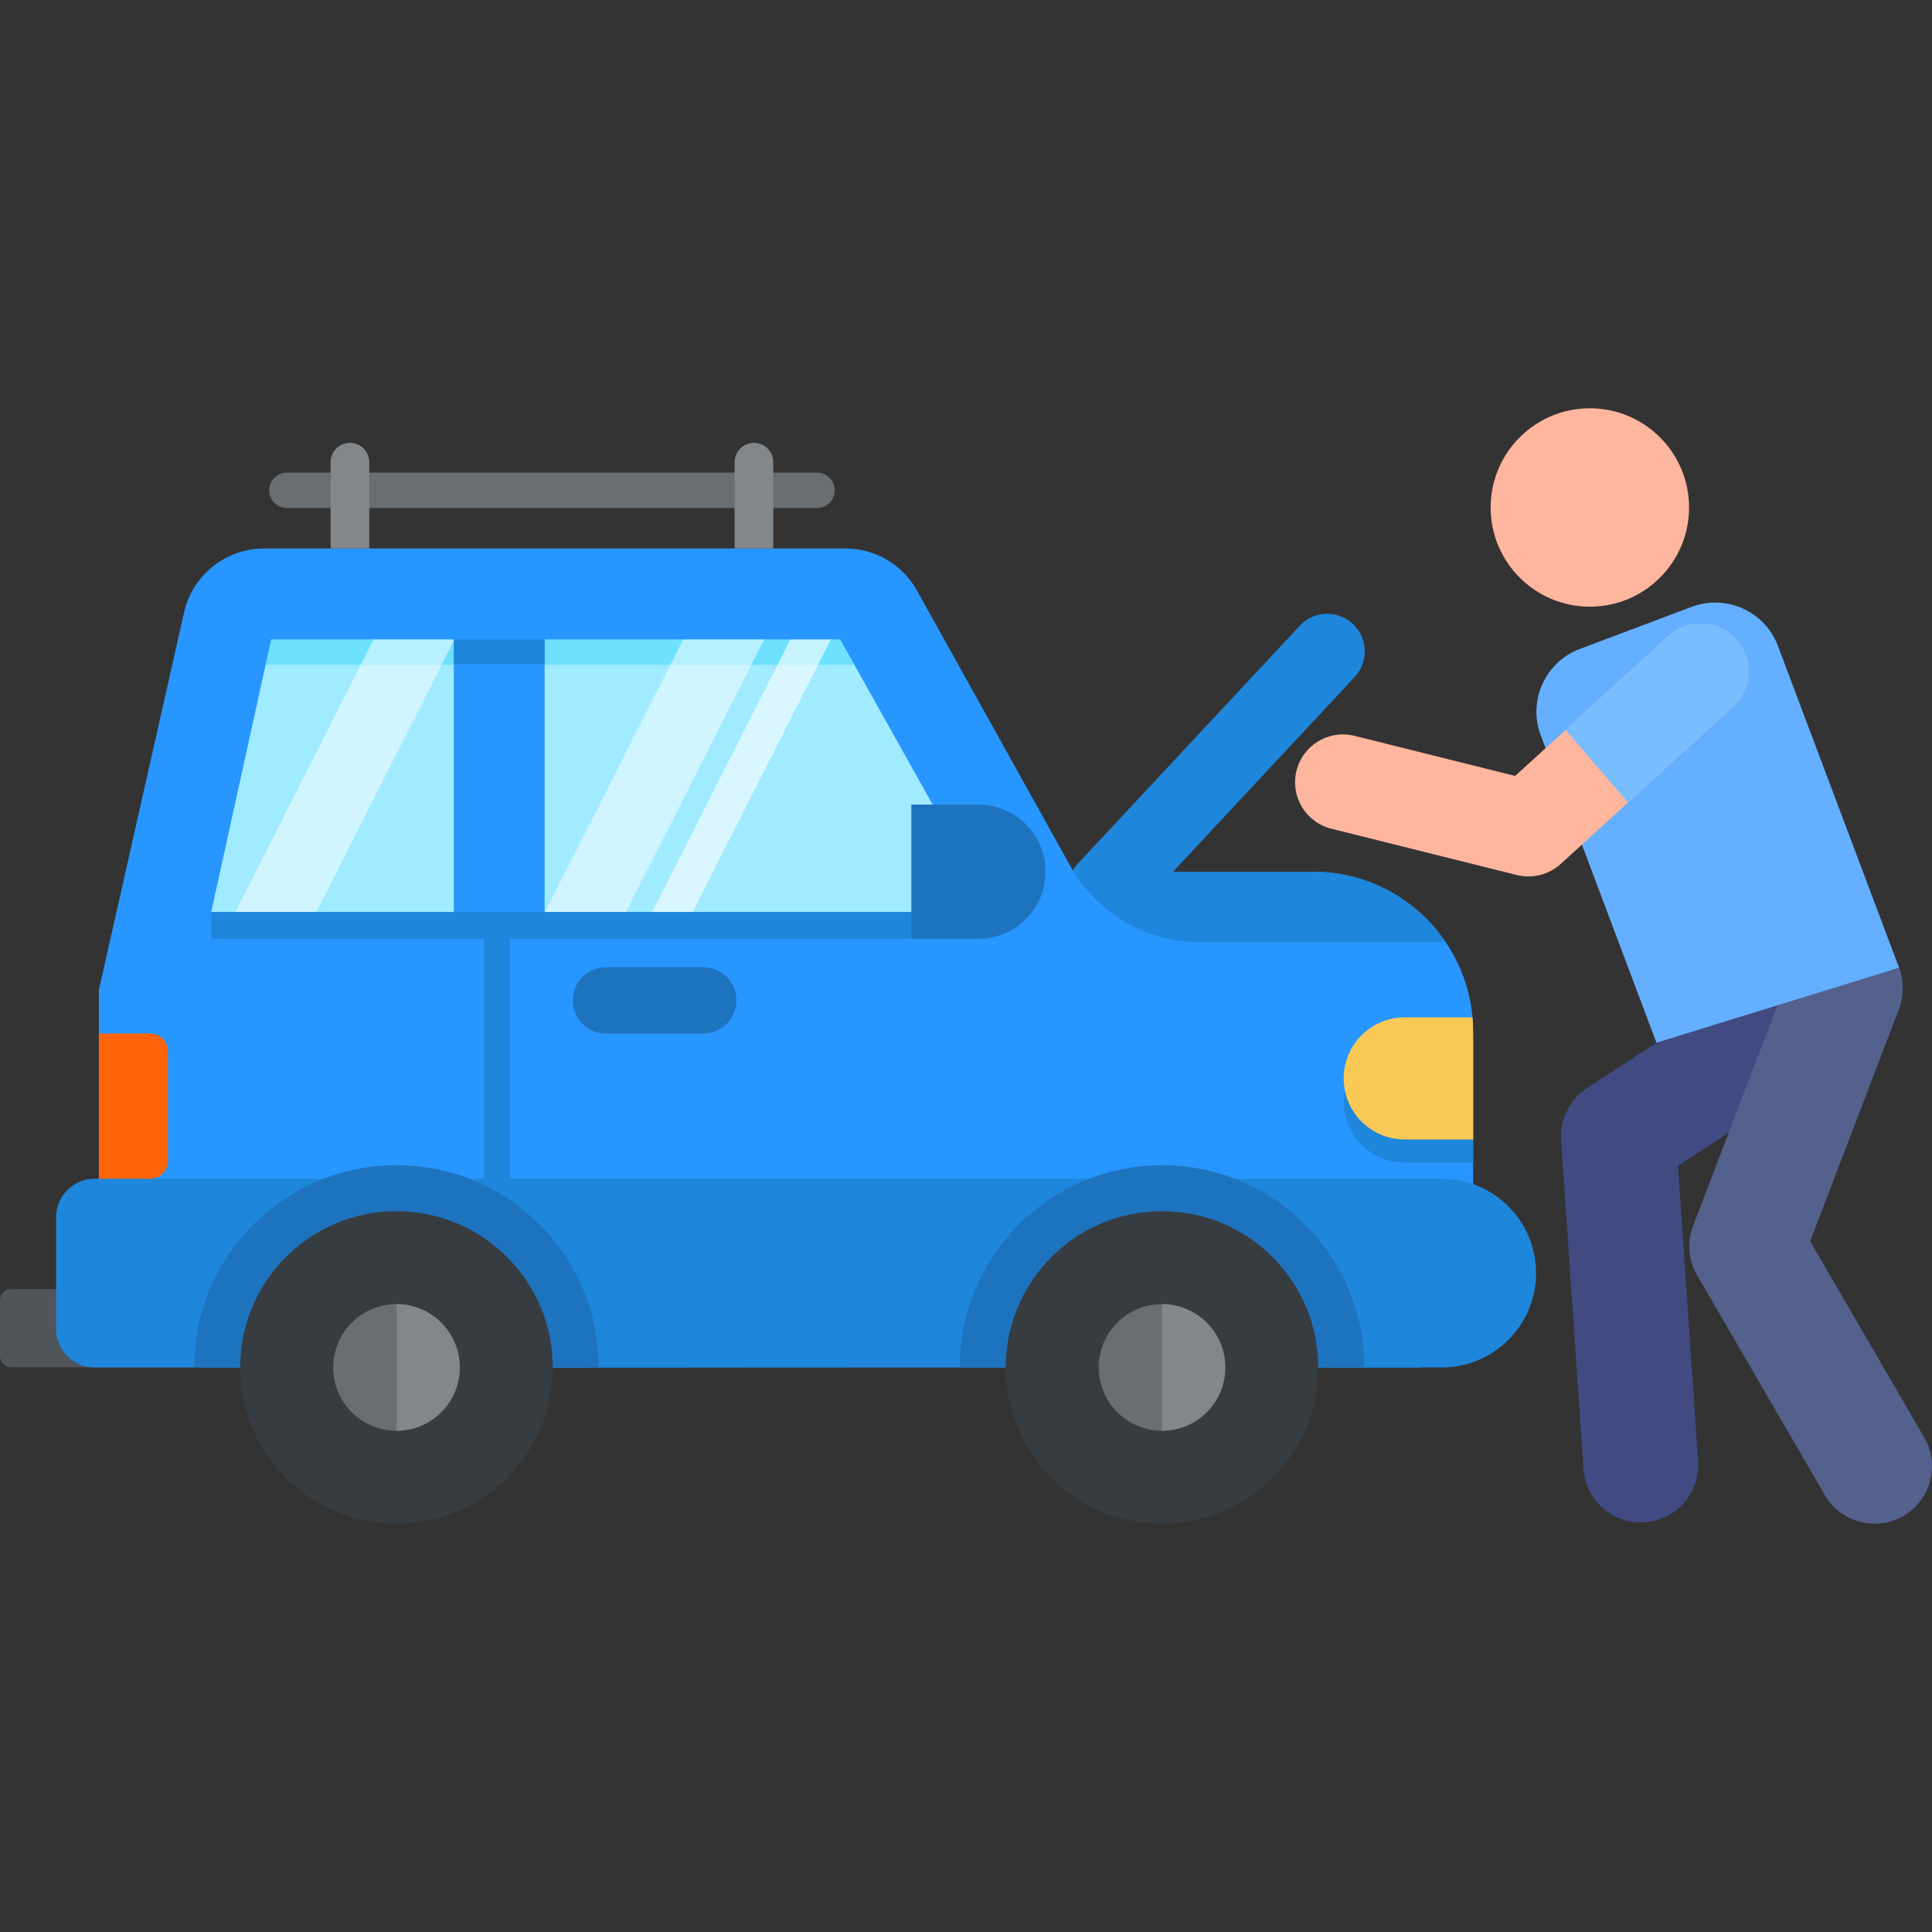 <?xml version="1.0" encoding="iso-8859-1"?>
<!-- Generator: Adobe Illustrator 19.0.0, SVG Export Plug-In . SVG Version: 6.00 Build 0)  -->
<svg version="1.1" id="Capa_1" xmlns="http://www.w3.org/2000/svg" xmlns:xlink="http://www.w3.org/1999/xlink" x="0px" y="0px"
	 viewBox="0 0 512.001 512.001" style="enable-background:new 0 0 512.001 512.001;" xml:space="preserve">
<rect x="0" y="0" width="512.001" height="512.001" fill="#333333" stroke="none"/>
<path style="fill:#1E87DC;" d="M286.049,243.025c-4.019-3.749-4.237-10.046-0.489-14.065l58.897-63.133
	c3.75-4.018,10.046-4.237,14.065-0.488s4.237,10.046,0.489,14.064l-58.897,63.133C296.37,246.549,290.074,246.78,286.049,243.025z"
	/>
<polygon style="fill:#A0EBFF;" points="281.284,248.137 231.535,166.002 67.289,166.002 49.346,248.137 "/>
<polygon style="fill:#6EE1FF;" points="237.19,176.217 229.314,163.214 68.09,163.214 65.249,176.217 "/>
<g>
	<polygon style="opacity:0.5;fill:#FFFFFF;enable-background:new    ;" points="80.569,248.137 122.203,166.002 100.747,166.002 
		59.113,248.137 	"/>
	<polygon style="opacity:0.5;fill:#FFFFFF;enable-background:new    ;" points="162.636,248.137 204.27,166.002 182.814,166.002 
		141.319,247.861 141.863,248.137 	"/>
	<polygon style="opacity:0.61;fill:#FFFFFF;enable-background:new    ;" points="180.302,248.137 221.937,166.002 211.209,166.002 
		169.574,248.137 	"/>
</g>
<path style="fill:#50555A;" d="M51.474,362.34H2.927C1.31,362.34,0,361.029,0,359.413v-14.834c0-1.617,1.311-2.927,2.927-2.927
	h48.546L51.474,362.34L51.474,362.34z"/>
<path style="fill:#2896FF;" d="M390.404,273.437c0-23.42-18.984-42.411-42.404-42.411h-63.501l-41.536-74.61
	c-3.819-6.82-11.047-11.056-18.864-11.056H69.885c-10.07,0-18.951,7.138-21.116,16.975L26.201,262.366v99.351
	c20.681,1.354,138.23,0.294,349.589,0.676c0,0,14.246-1.474,14.614-1.578C390.404,353.812,390.404,302.699,390.404,273.437z
	 M263.038,241.565h-11.925v0.146H144.335v-72.263h78.318L263.038,241.565z M71.868,169.448h48.379v72.263H55.969L71.868,169.448z"/>
<path style="fill:#1E87DC;" d="M407.075,337.386c0,13.811-11.196,25.007-25.007,25.007H25.08c-5.639,0-10.211-4.571-10.211-10.211
	v-29.593c0-5.639,4.571-10.211,10.211-10.211h356.988C395.879,312.379,407.075,323.575,407.075,337.386z"/>
<path style="fill:#1E73BE;" d="M186.386,273.894h-25.812c-4.852,0-8.784-3.933-8.784-8.784s3.932-8.784,8.784-8.784h25.812
	c4.852,0,8.784,3.933,8.784,8.784S191.238,273.894,186.386,273.894z"/>
<path style="fill:#1E87DC;" d="M372.272,275.764c-8.937,0-16.181,7.244-16.181,16.181s7.245,16.181,16.181,16.181h18.132
	c0-6.319,0-25.453,0-32.363h-18.132V275.764z"/>
<path style="fill:#FAC855;" d="M390.224,269.616h-17.952c-8.937,0-16.181,7.244-16.181,16.181s7.245,16.181,16.181,16.181h18.132
	C390.404,270.673,390.464,272.307,390.224,269.616z"/>
<path style="fill:#FF640A;" d="M44.497,307.655c0,2.609-2.115,4.724-4.724,4.724H26.201v-38.486h13.572
	c2.609,0,4.724,2.115,4.724,4.724C44.497,278.617,44.497,307.655,44.497,307.655z"/>
<path style="fill:#1E73BE;" d="M361.535,362.393L361.535,362.393c0-29.601-23.996-53.596-53.597-53.596
	c-29.583,0-53.566,23.968-53.595,53.543C258.643,362.442,247.61,362.372,361.535,362.393z"/>
<circle style="fill:#373C41;" cx="307.94" cy="362.388" r="41.41"/>
<circle style="fill:#696E73;" cx="307.94" cy="362.388" r="16.774"/>
<path style="fill:#82878C;" d="M307.938,345.619v33.548c9.264,0,16.774-7.51,16.774-16.774
	C324.712,353.129,317.202,345.619,307.938,345.619z"/>
<g>
	<rect x="120.25" y="169.448" style="fill:#1E87DC;" width="24.09" height="6.522"/>
	<rect x="55.969" y="241.708" style="fill:#1E87DC;" width="203.32" height="7.087"/>
</g>
<path style="fill:#1E73BE;" d="M277.079,231.014c0,9.822-7.962,17.784-17.784,17.784h-17.784V213.23h17.784
	C269.117,213.23,277.079,221.192,277.079,231.014L277.079,231.014z"/>
<g>
	<path style="fill:#1E87DC;" d="M284.498,231.014c7.092,11.586,19.7,18.65,33.284,18.65h65.345
		c-7.625-11.253-20.512-18.65-35.127-18.65"/>
	<rect x="128.22" y="245.258" style="fill:#1E87DC;" width="6.911" height="72.76"/>
</g>
<path style="fill:#1E73BE;" d="M158.665,362.393L158.665,362.393c0-29.601-23.996-53.596-53.597-53.596
	c-29.583,0-53.566,23.968-53.595,53.543C55.774,362.442,44.741,362.372,158.665,362.393z"/>
<circle style="fill:#373C41;" cx="105.07" cy="362.388" r="41.41"/>
<circle style="fill:#696E73;" cx="105.07" cy="362.388" r="16.774"/>
<path style="fill:#82878C;" d="M105.069,345.619v33.548c9.264,0,16.774-7.51,16.774-16.774
	C121.843,353.129,114.333,345.619,105.069,345.619z"/>
<path style="fill:#696E73;" d="M221.217,129.945c0,2.587-2.097,4.684-4.684,4.684H76.017c-2.587,0-4.684-2.097-4.684-4.684l0,0
	c0-2.587,2.097-4.684,4.684-4.684h140.515C219.12,125.262,221.217,127.359,221.217,129.945L221.217,129.945z"/>
<g>
	<path style="fill:#82878C;" d="M97.87,145.36H87.618v-22.876c0-2.831,2.295-5.126,5.126-5.126s5.126,2.295,5.126,5.126
		C97.87,122.484,97.87,145.36,97.87,145.36z"/>
	<path style="fill:#82878C;" d="M204.932,145.36H194.68v-22.876c0-2.831,2.295-5.126,5.126-5.126c2.831,0,5.126,2.295,5.126,5.126
		V145.36z"/>
</g>
<path style="fill:#414B82;" d="M419.642,389.262l-5.925-87.14c-0.374-5.494,2.25-10.762,6.861-13.774l60.124-39.276
	c7.036-4.596,16.468-2.619,21.065,4.418c4.597,7.037,2.619,16.468-4.418,21.065l-52.658,34.399l5.319,78.242
	c0.57,8.386-5.766,15.647-14.151,16.217C427.432,403.981,420.21,397.616,419.642,389.262z"/>
<path style="fill:#53618C;" d="M483.62,396.23l-33.878-58.292c-2.312-3.978-2.7-8.788-1.056-13.085l25.661-67.074
	c3.004-7.851,13.772-11.946,21.624-8.945c7.85,3.004,10.097,12.667,6.806,19.821l-23.061,60.279l30.222,52.001
	c4.223,7.267,1.757,16.582-5.511,20.806C497.172,405.957,487.852,403.511,483.62,396.23z"/>
<path style="fill:#64AFFF;" d="M438.977,276.329l64.298-19.878l-32.095-85.263c-3.455-9.178-13.696-13.818-22.874-10.363
	l-29.635,11.155c-9.178,3.455-13.818,13.696-10.363,22.874L438.977,276.329z"/>
<g>
	<circle style="fill:#FFB69E;" cx="421.33" cy="134.488" r="26.29"/>
	<path style="fill:#FFB69E;" d="M352.824,219.618l49.163,12.271c4.121,1.029,8.482-0.074,11.62-2.937l45.626-41.634
		c5.174-4.721,5.541-12.743,0.819-17.918c-4.718-5.177-12.743-5.541-17.918-0.82l-40.603,37.05l-42.565-10.624
		c-6.796-1.696-13.68,2.438-15.377,9.234C341.896,211.029,346.022,217.921,352.824,219.618z"/>
</g>
<path style="fill:#78BEFF;" d="M460.053,169.402c-4.718-5.177-12.744-5.541-17.918-0.82l-27.267,24.881l16.567,19.222l27.798-25.365
	C464.408,182.598,464.774,174.576,460.053,169.402z"/>
<g>
</g>
<g>
</g>
<g>
</g>
<g>
</g>
<g>
</g>
<g>
</g>
<g>
</g>
<g>
</g>
<g>
</g>
<g>
</g>
<g>
</g>
<g>
</g>
<g>
</g>
<g>
</g>
<g>
</g>
</svg>
